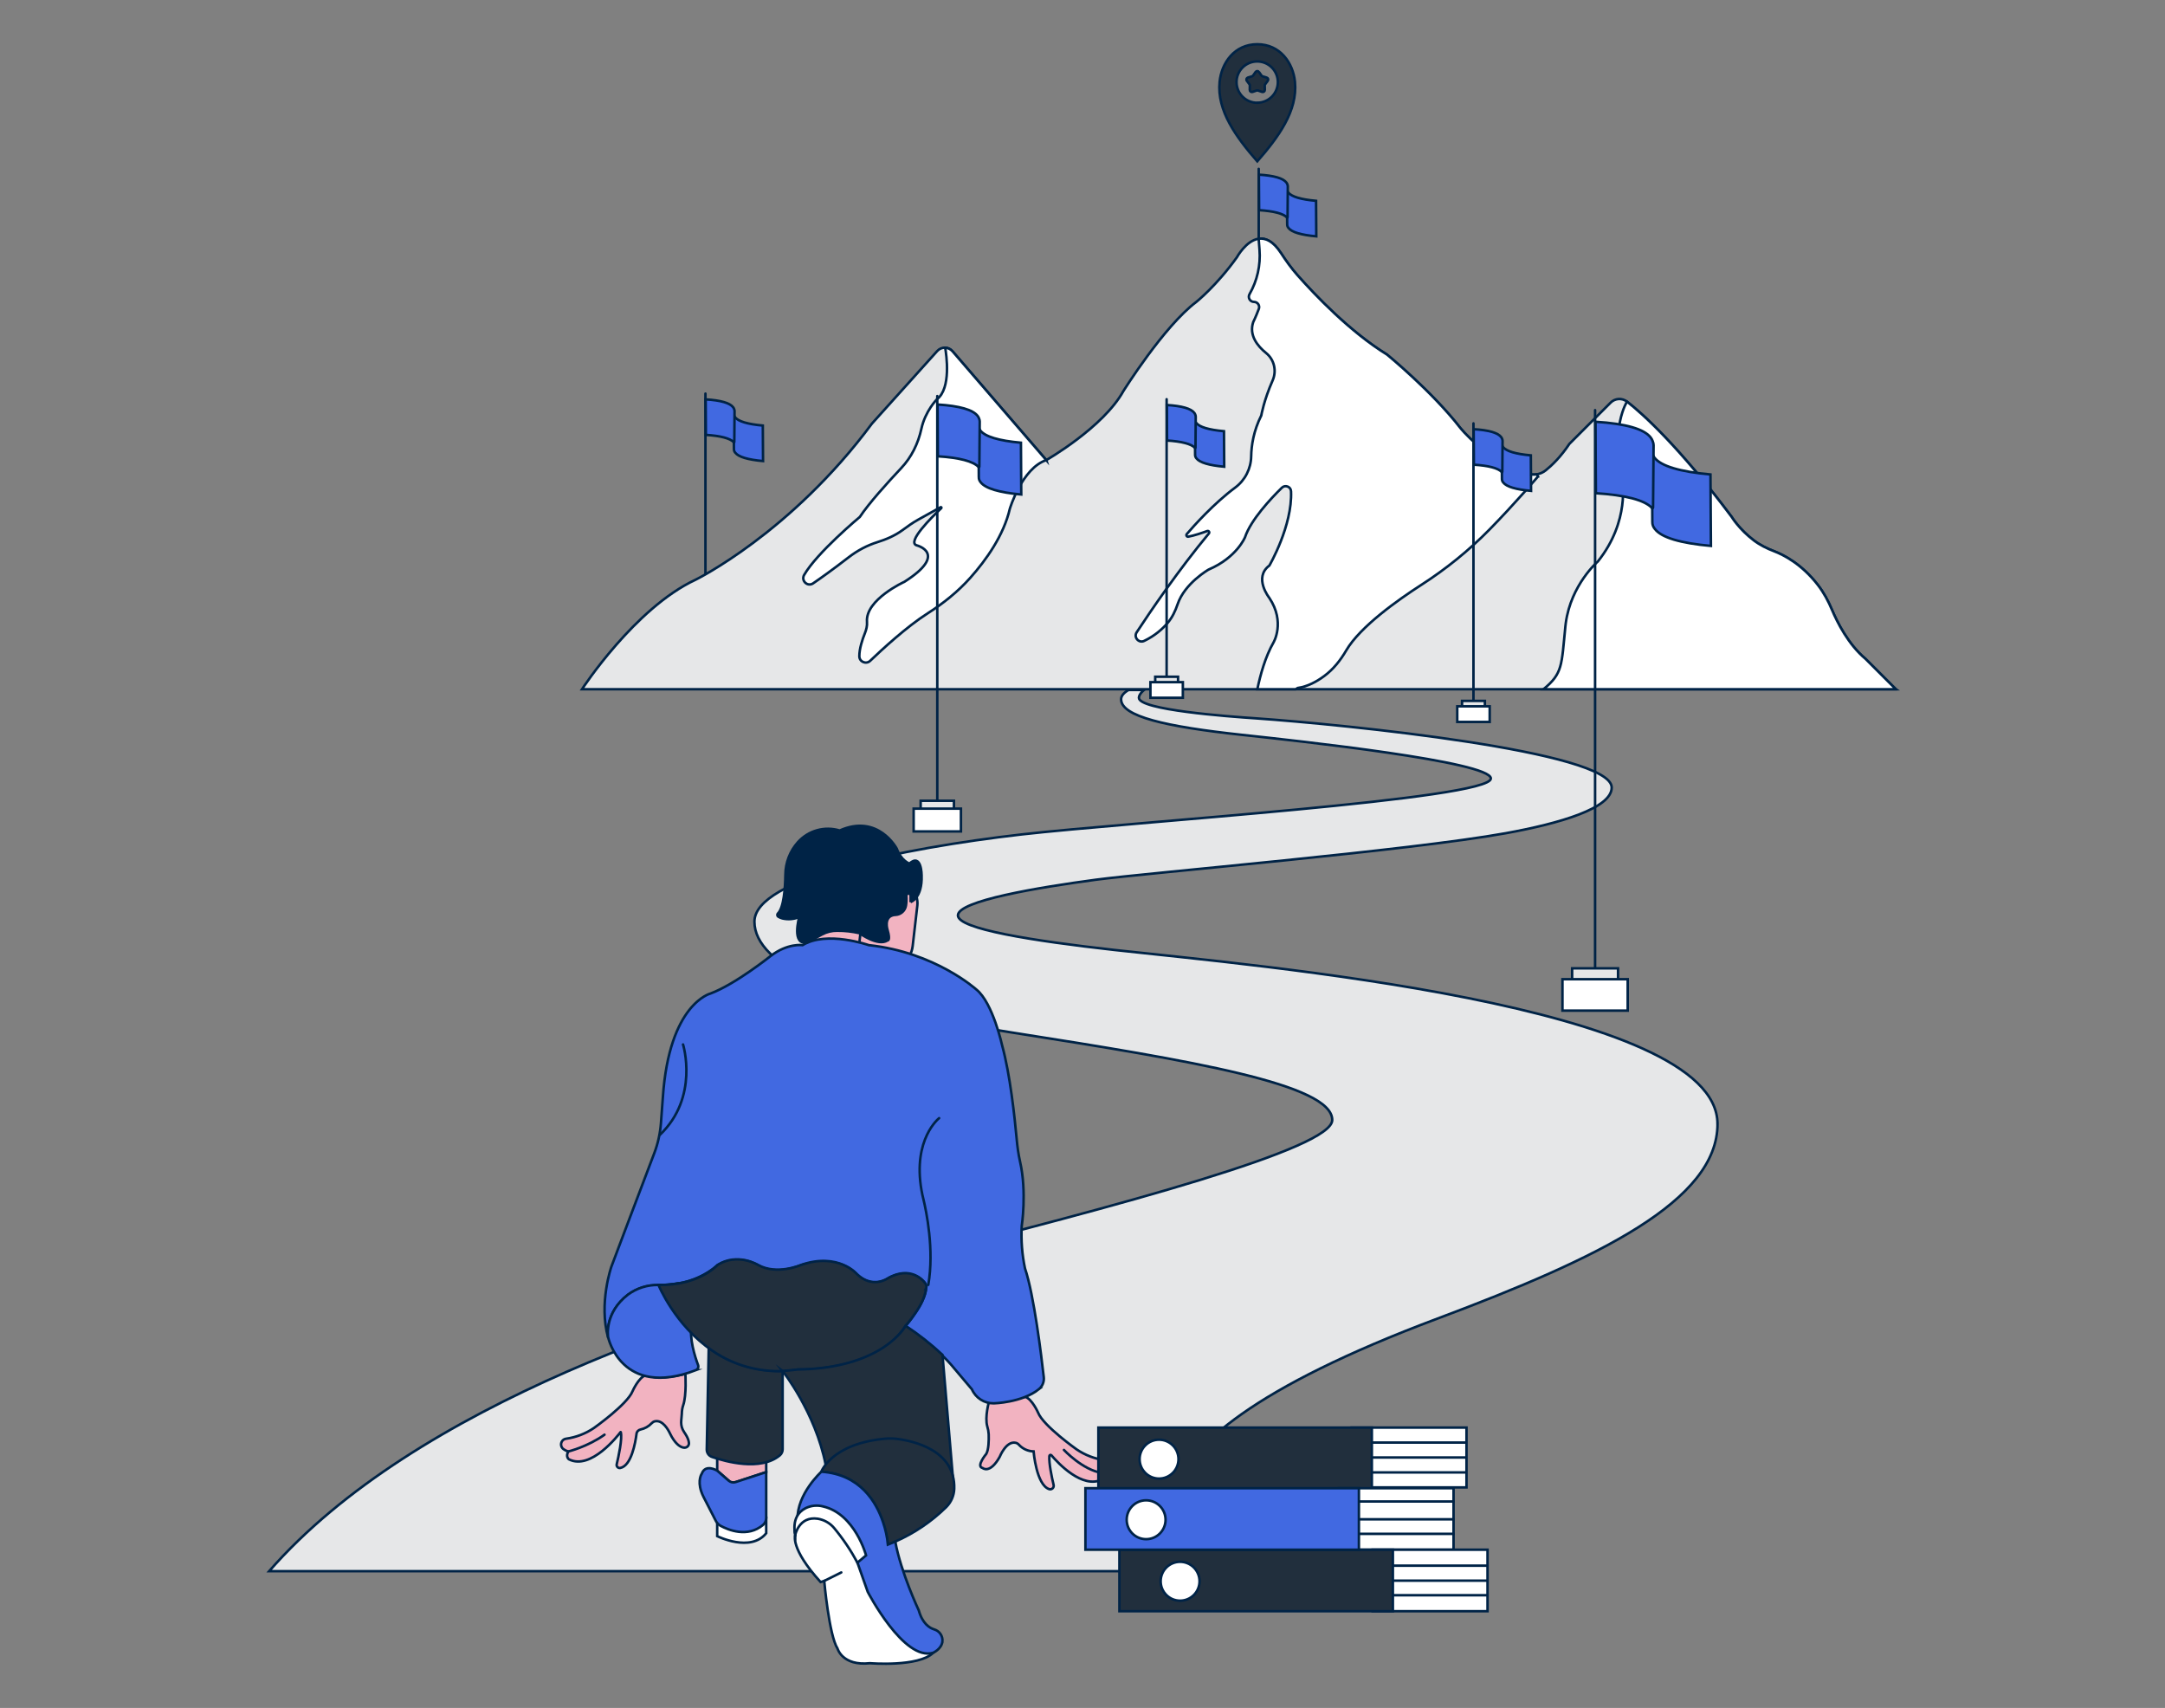 <?xml version="1.0" encoding="UTF-8"?>
<svg xmlns="http://www.w3.org/2000/svg" id="a" width="865.76" height="682.89" viewBox="0 0 865.76 682.89">
  <rect x="0" y="0" width="865.76" height="682.89" fill="#808080" stroke="none"/>
  <rect x="540.5" y="570.79" width="45.94" height="23.92" fill="#fff" stroke="#002346" stroke-miterlimit="10"></rect>
  <g>
    <line x1="548.82" y1="576.78" x2="586.4" y2="576.78" fill="#fff" stroke="#002346" stroke-miterlimit="10"></line>
    <line x1="548.82" y1="582.75" x2="586.4" y2="582.75" fill="#fff" stroke="#002346" stroke-miterlimit="10"></line>
    <line x1="548.82" y1="588.72" x2="586.4" y2="588.72" fill="#fff" stroke="#002346" stroke-miterlimit="10"></line>
  </g>
  <g>
    <path d="M293.49,179.6l-.1-14.21c0,.24,.05,.48,.13,.71,.1,.25,.23,.49,.4,.71,1.29,1.67,5.03,2.79,11.12,3.34l.09,14.2c-6.08-.55-9.81-1.66-11.11-3.34-.18-.21-.32-.44-.41-.69-.08-.23-.12-.48-.12-.73Z" fill="#4169e1" stroke="#002346" stroke-miterlimit="10"></path>
    <path d="M293.44,176.83c-1.48-1.6-5.37-2.58-11.17-2.95l-.09-14.2c6.09,.38,9.7,1.44,11,3.16,.16,.21,.29,.45,.38,.7,.11,.26,.17,.53,.18,.81l-.1,12.42c0,.1-.13,.16-.2,.08Z" fill="#4169e1" stroke="#002346" stroke-miterlimit="10"></path>
    <line x1="282.1" y1="157.37" x2="282.1" y2="269.29" fill="#e6e7e8" stroke="#002346" stroke-linecap="round" stroke-linejoin="round"></line>
  </g>
  <g>
    <path d="M514.73,89.75l-.1-14.21c0,.24,.05,.48,.13,.71,.1,.25,.23,.49,.4,.71,1.29,1.67,5.03,2.79,11.12,3.34l.09,14.2c-6.08-.55-9.81-1.66-11.11-3.34-.18-.21-.32-.44-.41-.69-.08-.23-.12-.48-.12-.73Z" fill="#4169e1" stroke="#002346" stroke-miterlimit="10"></path>
    <path d="M514.68,86.98c-1.48-1.6-5.37-2.58-11.17-2.95l-.09-14.2c6.09,.38,9.7,1.44,11,3.16,.16,.21,.29,.45,.38,.7,.11,.26,.17,.53,.18,.81l-.1,12.42c0,.1-.13,.16-.2,.08Z" fill="#4169e1" stroke="#002346" stroke-miterlimit="10"></path>
    <line x1="503.35" y1="67.52" x2="503.35" y2="179.44" fill="#e6e7e8" stroke="#002346" stroke-linecap="round" stroke-linejoin="round"></line>
  </g>
  <path d="M758.14,275.58H232.73s21.08-32.43,45.41-43.78c0,0,38.11-18.65,70.54-62.43l26.12-29.03c.84-.92,2.01-1.38,3.16-1.33,1.09,.05,2.12,.52,2.9,1.39l37.54,43.56s22.7-12.97,30.81-27.57c0,0,16.22-25.95,29.19-35.68,0,0,8.11-6.49,16.22-17.84,0,0,3.62-6.65,8.66-7.41,2.69-.39,5.76,.88,8.9,5.71,2.03,3.08,4.15,6.08,6.6,8.85,7.02,7.95,21.03,22.65,35.84,31.77,0,0,17.84,14.59,29.19,29.19,0,0,9.96,12.79,27.19,18.42,1.15,.37,2.35,.45,3.52,.26,1.3-.21,2.55-.76,3.62-1.62,2.48-1.99,5.97-5.34,9.45-10.57l16.49-16.49c1.75-1.75,4.56-1.95,6.52-.41,6.26,4.91,20.63,17.77,41.85,46.09,0,0,2.94,4.9,8.82,9.37,2.48,1.88,5.29,3.28,8.19,4.38,3.68,1.41,10.98,5.06,17.5,13.52,2.34,3.03,4.15,6.44,5.64,9.97,2.01,4.75,6.47,13.77,13.36,19.51l12.16,12.16Z" fill="#e6e7e8" stroke="#002346" stroke-miterlimit="10"></path>
  <path d="M614.98,190.56s-9.03,10.64-19.38,21.19c-8.22,8.37-17.37,15.76-27.23,22.1-9.19,5.92-24.44,16.65-30.03,26.21-2.29,3.92-5.12,7.51-8.77,10.22-2.98,2.22-6.7,4.25-10.65,4.8l-.81,.5h-15.32c1.22-5.84,3.23-13.04,6.44-18.65,0,0,4.86-8.11-1.62-17.84,0,0-6.49-8.11,0-12.97,0,0,9.26-15.88,8.66-29.7-.08-1.85-2.35-2.71-3.67-1.41-4.47,4.39-12.43,12.89-14.72,19.76,0,0-3.24,8.11-14.59,12.97,0,0-9.54,5.45-12.38,13.85-.92,2.73-2.16,5.34-4.03,7.53-2.03,2.37-5.06,5.09-9.35,7.14-2.15,1.03-4.29-1.45-2.98-3.45,5.56-8.48,16.74-24.93,28.87-39.52,.4-.48-.08-1.17-.67-.96-2.09,.76-5.26,1.83-7.57,2.25-.59,.11-.99-.58-.6-1.04,2.76-3.22,10.77-12.21,19.36-18.59,3.96-2.94,6.3-7.55,6.39-12.48,.08-4.39,.96-10.19,4.05-16.37,0,0,.99-5.95,4.53-13.98,1.68-3.82,.65-8.33-2.59-10.95-3.52-2.85-6.92-7.14-5.18-12.36,0,0,1.02-2.04,2.25-5.3,.51-1.35-.49-2.8-1.93-2.8h0c-1.59,0-2.58-1.71-1.79-3.09h0c3.08-5.38,4.47-11.56,3.99-17.75l-.34-4.41c2.69-.39,5.76,.88,8.91,5.7,2.02,3.09,4.15,6.09,6.6,8.86,7.03,7.95,21.03,22.66,35.84,31.77,0,0,17.84,14.59,29.19,29.19,0,0,9.96,12.79,27.19,18.42,1.15,.37,2.35,.45,3.52,.26,.29,.58,.45,.89,.45,.89Z" fill="#fff" stroke="#002346" stroke-miterlimit="10"></path>
  <path d="M758.14,275.58h-140.92c7.72-6.37,7.18-9.36,8.76-25.14,.05-.44,.1-.86,.15-1.28,2.08-15.45,12.83-24.66,12.83-24.66,12.97-16.22,9.73-32.43,9.73-32.43-4.86-21.08,1.93-31.49,1.93-31.49,6.26,4.91,20.63,17.77,41.85,46.09,0,0,2.94,4.9,8.82,9.37,2.48,1.88,5.29,3.28,8.19,4.38,3.68,1.41,10.98,5.06,17.5,13.52,2.34,3.03,4.15,6.44,5.64,9.97,2.01,4.75,6.47,13.77,13.36,19.51l12.16,12.16Z" fill="#fff" stroke="#002346" stroke-miterlimit="10"></path>
  <path d="M418.41,183.96c-9.73,3.24-14.59,19.46-14.59,19.46-2.46,10.66-9.48,20.49-15.82,27.61-4.94,5.54-10.76,10.2-17.02,14.19-8.35,5.31-18.39,14.57-22.99,18.98-1.62,1.55-4.33,.43-4.35-1.81-.02-2.99,1.21-6.69,2.21-9.17,.58-1.46,.98-3.01,.85-4.57-.71-8.91,14.97-16.03,14.97-16.03,17.84-11.35,4.86-14.59,4.86-14.59-3.95-1.32,6.02-11.21,9.89-14.86,.21-.19-.03-.52-.28-.38l-8.98,4.99c-2.18,1.21-4.2,2.66-6.2,4.14-3.17,2.34-6.91,3.85-9.93,4.79-4.23,1.31-8.17,3.41-11.67,6.12-6.44,4.98-11.17,8.34-14.2,10.41-2.22,1.51-4.92-1.03-3.59-3.36,5.06-8.86,22.26-23.19,22.26-23.19,3.65-5.48,10.91-13.53,16.55-19.52,4.12-4.37,6.79-9.84,8.07-15.71,1.56-7.16,6.19-11.79,6.19-11.79,5.85-4.38,3.79-17.98,3.34-20.63,1.09,.05,2.12,.52,2.9,1.39l37.54,43.56Z" fill="#fff" stroke="#002346" stroke-miterlimit="10"></path>
  <path d="M686.82,449.36c0,30.75-47.34,53.63-111.94,77.83-148.11,55.48-101.55,93.06-89.63,101.02H107.62c58.5-66.88,175.05-104.56,252.79-124.18,89.03-22.48,172.34-44.83,172.34-56.21,0-14.28-55.99-23.69-127.82-34.95-70.15-10.98-103.24-26.99-103.24-44.37s59.1-29.37,106.6-34.84c43.68-5.03,187.89-14.14,187.89-22.4,0-6.71-76.93-15.01-99.64-17.46-30.4-3.28-48.22-7.34-48.22-14.21,0-1.38,1.12-2.64,2.98-3.72h6.19s-2.06,1.62-2.06,3.13c0,4.83,35.26,7.44,46.99,8.23,35.14,2.47,142.08,13.16,142.08,27.65,0,8.24-20.55,14.32-42.4,18.27-38.78,6.99-142.99,15.82-163.81,18.58-22.97,3.07-55.23,8.43-55.23,14.27,0,5.45,29.79,10.15,62.53,13.82,55.65,6.19,241.22,21.94,241.22,69.54Z" fill="#e6e7e8" stroke="#002346" stroke-miterlimit="10"></path>
  <g id="b">
    <path d="M517.84,32.72c-.74-7.54-5.93-15.03-15.07-15.03s-14.31,7.5-15.06,15.03c-1.15,11.59,6.7,22.16,15.06,31.79,8.39-9.62,16.2-20.15,15.07-31.79Zm-15.07,8.37c-4.56,.02-8.27-3.67-8.29-8.23-.02-4.56,3.67-8.27,8.23-8.29,4.56-.02,8.27,3.67,8.29,8.23h0c.01,4.56-3.67,8.26-8.22,8.27,0,0,0,0,0,0v.02Z" fill="#212f3d" stroke="#002346" stroke-miterlimit="10"></path>
    <path d="M503.45,28.77l1,1.43c.11,.15,.26,.26,.43,.31l1.67,.51c.55,.17,.76,.82,.42,1.28l-1.05,1.4c-.11,.15-.17,.32-.16,.51l.03,1.75c0,.57-.55,.97-1.09,.79l-1.66-.56c-.17-.06-.36-.06-.53,0l-1.65,.56c-.54,.18-1.09-.22-1.09-.79l.02-1.76c0-.18-.06-.35-.16-.5l-1.04-1.4c-.34-.46-.12-1.11,.42-1.28l1.66-.51c.17-.05,.33-.16,.43-.31l1.01-1.43c.33-.47,1.02-.46,1.35,0Z" fill="#212f3d" stroke="#002346" stroke-miterlimit="10"></path>
  </g>
  <rect x="323.05" y="367.74" width="26.97" height="12.68" fill="#f2b3c1" stroke="#002346" stroke-miterlimit="10"></rect>
  <rect x="344.63" y="350.09" width="21.34" height="37.68" rx="10.67" ry="10.67" transform="translate(44.55 -38.23) rotate(6.57)" fill="#f2b3c1" stroke="#002346" stroke-miterlimit="10"></rect>
  <path d="M335.72,332.07s1.27,4.16-1.63,9.96" fill="none" stroke="#2f2e41" stroke-miterlimit="10"></path>
  <path d="M274.07,549.29s.55,8.47-.87,12.59c-.38,1.1-.53,2.25-.55,3.42-.05,2.35-.96,4.47,.99,7.4,0,0,1.82,2.43,1.86,4.34,.02,.97-.71,1.73-1.67,1.78s-2.56-.48-4.41-3.08c-.56-.79-1.04-1.63-1.45-2.5-.77-1.63-3.02-5.7-6.16-4.94-.48,.12-.89,.42-1.24,.78-1.19,1.26-2.73,2.12-4.41,2.48-.84,.18-1.5,.82-1.61,1.67-.47,3.66-2.09,12.88-6.52,13.71-.87,.16-1.62-.64-1.41-1.5,.73-3.06,2.3-10.27,1.62-12.82-.01-.04-.06-.05-.09-.02-.9,1.2-11.82,15.38-20.65,10.88,0,0-1.43-.97-.26-3.11-.69-.22-1.34-.55-1.93-.97-1.03-.75-1.25-2.2-.5-3.23,.38-.52,.95-.85,1.59-.93,3.97-.56,7.76-2.02,11.08-4.26,0,0,13.33-9.42,15.46-14.71,0,0,2.41-5.51,5.22-6.38,.05-.06,5.17,2.21,15.9-.59Z" fill="#f2b3c1" stroke="#002346" stroke-miterlimit="10"></path>
  <path d="M395.51,560.34s-1.79,6.17-.71,9.99c.32,1.03,.51,2.09,.57,3.17,.08,2.34,0,6.11-.97,7.81,0,0-4.22,5.01-1.48,5.64,0,0,2.9,2.59,6.86-4.47,0,0,2.56-6.48,6.41-5.6,.47,.12,.89,.37,1.22,.73,1.52,1.67,3.65,2.65,5.91,2.71,0,0,1.08,13.37,6.22,15.08,1.04,.34,2.05-.6,1.79-1.67-.68-2.86-1.93-8.62-1.7-11.59,.03-.42,.55-.58,.83-.26,2.57,3.03,12.4,13.67,20.33,9.62,0,0,1.57-.19,0-2.55,.71-.22,1.37-.54,1.98-.97,1.03-.75,1.25-2.2,.5-3.23-.38-.52-.95-.85-1.59-.93-3.97-.56-7.76-2.02-11.08-4.26,0,0-13.33-9.41-15.46-14.7,0,0-2.41-5.52-5.22-6.39-4.74,1.06-9.56,1.68-14.41,1.86Z" fill="#f2b3c1" stroke="#002346" stroke-miterlimit="10"></path>
  <path d="M286.8,608.95v5.25s13.31,6.64,19.6-1.17v-6.13l-19.6,2.06Z" fill="#fff" stroke="#002346" stroke-miterlimit="10"></path>
  <polygon points="306.4 588.6 292.64 593.1 286.8 588 286.8 580.97 306.4 580.97 306.4 588.6" fill="#f2b3c1" stroke="#002346" stroke-miterlimit="10"></polygon>
  <path d="M306.4,588.6v18.29c.01,1.09-.45,2.12-1.28,2.83-6.23,5.21-13.91,1.99-16.98,.34-.83-.47-1.51-1.18-1.93-2.04l-4.82-9.39c-.38-.73-.7-1.5-.97-2.28-1.58-4.67,.22-7.15,.22-7.15,1.5-4.04,6.13-1.2,6.13-1.2l4.6,4.01c.77,.67,1.83,.88,2.79,.57l12.22-3.98Z" fill="#4169e1" stroke="#002346" stroke-miterlimit="10"></path>
  <path d="M318,613.75s-2.15,5.29,10.15,18.8l1.45-.45s1.93,21.78,5.32,27.05c0,0,1.93,7.05,12.98,5.85,0,0,19.32,1.61,25.25-4.14,0,0-15.39-8.99-19.55-22.35-.56-1.82-1.23-3.6-1.93-5.37l-4.66-11.45s-11.87-21.01-22.56-17.18c0-.03-8.18,2.14-6.45,9.24Z" fill="#fff" stroke="#002346" stroke-miterlimit="10"></path>
  <path d="M283.41,538.85l-.79,40.67c-.03,1.35,.82,2.57,2.1,3,5.33,1.84,19.41,5.8,27.13-.64,.71-.6,1.12-1.48,1.12-2.41v-31.3s-16.68,1-29.55-9.33Z" fill="#212f3d" stroke="#002346" stroke-miterlimit="10"></path>
  <path d="M415.42,555.47c-6.83,5.39-18.03,5.63-18.03,5.63-3.78,.05-7.22-2.16-8.75-5.62l-8.42-9.97c-7.18-8.13-18.1-15.29-18.1-15.29,6.68-8.14,8.05-12.79,8.23-14.98v-.29c.03-.81-.23-1.6-.74-2.23-1.55-1.79-3.69-2.98-6.03-3.36-3.03-.36-6.1,.32-8.7,1.93-6.88,4.11-12.12-1.67-12.12-1.67-8.12-8.74-22.47-3.75-22.47-3.75-2.68,1.09-5.52,1.75-8.42,1.93-2.13,.13-4.27-.13-6.31-.78-.86-.27-1.68-.65-2.43-1.14-9.04-4.99-16.22,0-16.22,0-4.51,3.87-10.01,6.41-15.88,7.33-2.55,.45-5.14,.67-7.73,.65-4.39-.11-8.7,1.25-12.23,3.86-9.27,7.17-8.04,16.32-7.91,17.06-3.8-13.74,1.32-28.32,1.32-28.32,1.7-4.61,12.43-32.92,17.14-45.34,1.47-3.87,2.37-7.93,2.68-12.06l.77-10.31c2.5-37.44,19.03-41.5,19.03-41.5,9.99-3.74,24.03-14.98,24.03-14.98,6.86-5.29,12.79-4.37,12.79-4.37,9.66-5.92,26.51,0,26.51,0,26.53,2.81,43.06,17.78,43.06,17.78,6.56,5.31,10.29,22.47,10.29,22.47,3.12,11.33,4.96,28.35,5.77,37.22,.28,3.06,.68,6.1,1.36,9.1,2.78,12.11,.67,25.73,.67,25.73-.31,5.67,.13,11.36,1.3,16.92,3.61,10.63,6.58,35.25,7.51,43.48,.22,1.86-.53,3.69-1.98,4.87Z" fill="#4169e1" stroke="#002346" stroke-miterlimit="10"></path>
  <path d="M278.25,547.85c-29.85,11.36-35.06-13.15-35.06-13.15-.13-.75-1.36-9.89,7.91-17.06,3.53-2.61,7.84-3.97,12.23-3.86,2.59,.02,5.18-.2,7.73-.65l5.59,16.42c-1.21,5.32,1.32,13.08,2.53,16.31,.26,.81-.15,1.68-.94,1.99Z" fill="#4169e1" stroke="#002346" stroke-miterlimit="10"></path>
  <path d="M370.37,515.11c-.72,4.83-3.26,8.39-5.27,11.24-.92,1.3-1.91,2.55-2.97,3.75-11.67,18.52-43.06,17.47-43.06,17.47-11.99,2.04-24.31-.69-34.32-7.6-14.96-10.19-21.43-26.22-21.43-26.22,16.34,.33,23.61-7.98,23.61-7.98,8.05-5.04,16.22,0,16.22,0,7.59,4.2,17.16,0,17.16,0,15.03-5.2,22.47,3.75,22.47,3.75,6.19,5.8,12.12,1.67,12.12,1.67,9.49-5.59,14.71,1.41,14.71,1.41,1.33,1.43,.73,2.52,.73,2.52Z" fill="#212f3d" stroke="#002346" stroke-miterlimit="10"></path>
  <path d="M312.96,548.18s13.08,16.42,17.21,37.45l50.87,4.97-4.15-48.9c-4.58-4.27-9.51-8.15-14.74-11.59,0,0-8.97,16.97-43.06,17.46l-6.12,.62Z" fill="#212f3d" stroke="#002346" stroke-miterlimit="10"></path>
  <path d="M425.46,579.73s7.45,8.04,15.29,9.22" fill="none" stroke="#002346" stroke-linecap="round" stroke-linejoin="round"></path>
  <path d="M381.59,595.28c-.1,2.73-1.23,5.32-3.16,7.26-5.92,5.82-12.85,10.51-20.45,13.84-.97,.43-1.93,.83-2.95,1.22-.29-3.04-.94-6.04-1.93-8.94-2.72-8.17-9.24-19.17-24.67-20.21,0,0,4.06-11.3,25.69-13.23,.68-.07,1.36-.09,2.04-.07,.82,0,1.65,.05,2.46,.15,6.5,.81,23.46,4.45,22.97,19.98Z" fill="#212f3d" stroke="#002346" stroke-miterlimit="10"></path>
  <path d="M376.86,656.35c-.38,3.04-3.71,4.47-3.71,4.47-11.71,3.59-26.16-24.36-26.16-24.36l-7.31-20.74c-2.68-7.68-11.08-11.74-18.77-9.05-.52,.18-1.03,.39-1.52,.63l-.48,.25c-.24-10.28,9.55-19.11,9.55-19.11,15.46,1.04,21.94,12.04,24.67,20.21,.99,2.89,1.64,5.89,1.93,8.94,1.01-.39,2-.79,2.95-1.22,2.27,12.39,9.39,27.5,9.39,27.5,1.48,5.29,4.3,7.05,6.17,7.61,2.13,.62,3.51,2.66,3.3,4.87Z" fill="#4169e1" stroke="#002346" stroke-miterlimit="10"></path>
  <path d="M318,613.75s1.49-7.62,8.99-6.52c2.55,.42,4.87,1.72,6.54,3.69,3.57,4.3,6.7,8.95,9.35,13.87l3.45-2.9s-4.41-16.57-17.16-19.56c-2.35-.63-4.85-.38-7.04,.69-2.63,1.34-5.38,4.34-4.13,10.73Z" fill="#fff" stroke="#002346" stroke-miterlimit="10"></path>
  <path d="M364.15,360.67v-2.48c.04-.47-.32-.89-.79-.92-.47-.04-.89,.32-.92,.79,0,.06,0,.12,0,.18,.1,1.29,.04,2.59-.16,3.86-.34,2.03-2.03,3.56-4.09,3.69-.36,0-.71,.06-1.06,.14-3.86,.97-2.21,5.91-2.21,5.91,1.28,4.35,0,4.17,0,4.17-3.8,2.53-11.23-2.9-11.23-2.9-2.93-.66-5.93-.99-8.94-.97-2.11-.02-4.2,.49-6.06,1.49l-5.75,3.16c-6.62,1.48-3.34-10.12-3.34-10.12-2.14,.89-4.51,1.08-6.76,.54-.56-.16-1.11-.39-1.61-.69-.39-.24-.51-.75-.27-1.14,.04-.06,.08-.11,.13-.16,2.36-2.33,2.9-10.26,2.98-15.46,.02-4.82,1.81-9.46,5.02-13.04,4.19-4.67,10.7-6.48,16.69-4.65,15.39-6.88,22.81,7.24,22.81,7.24,1.81,4.9,5.07,5.98,5.07,5.98,4.89-4.35,4.89,4.71,4.89,4.71,.32,9.21-4.4,10.66-4.4,10.66Z" fill="#002346" stroke="#002346" stroke-miterlimit="10"></path>
  <path d="M273.14,417.61s6.55,21.11-9.28,36.16" fill="none" stroke="#002346" stroke-linecap="round" stroke-linejoin="round"></path>
  <path d="M375.55,447.07s-10.63,8.28-7.06,28.81c.22,1.28,.51,2.55,.82,3.81,1.01,4.18,4.38,19.95,1.9,34.04" fill="none" stroke="#002346" stroke-linecap="round" stroke-linejoin="round"></path>
  <path d="M227.25,580.35s7.73-1.89,14.49-6.72" fill="none" stroke="#002346" stroke-linecap="round" stroke-linejoin="round"></path>
  <line x1="329.6" y1="632.1" x2="336.42" y2="628.71" fill="none" stroke="#002346" stroke-linecap="round" stroke-linejoin="round"></line>
  <g>
    <path d="M660.75,208.72l-.19-28.58c.01,.49,.1,.97,.26,1.43,.19,.51,.46,.99,.8,1.43,2.6,3.35,10.12,5.61,22.38,6.71l.18,28.57c-12.22-1.1-19.72-3.34-22.36-6.71-.36-.42-.64-.89-.83-1.39-.17-.47-.25-.96-.24-1.46Z" fill="#4169e1" stroke="#002346" stroke-miterlimit="10"></path>
    <path d="M660.65,203.14c-2.97-3.22-10.79-5.19-22.47-5.94l-.18-28.57c12.24,.77,19.52,2.9,22.13,6.35,.32,.42,.58,.9,.76,1.4,.22,.51,.34,1.06,.36,1.62l-.21,24.97c0,.21-.26,.31-.4,.16Z" fill="#4169e1" stroke="#002346" stroke-miterlimit="10"></path>
    <line x1="637.86" y1="163.99" x2="637.86" y2="389.1" fill="#e6e7e8" stroke="#002346" stroke-linecap="round" stroke-linejoin="round"></line>
    <rect x="628.68" y="387.17" width="18.36" height="8.7" fill="#e6e7e8" stroke="#002346" stroke-miterlimit="10"></rect>
    <rect x="624.81" y="391.52" width="26.09" height="12.56" fill="#fff" stroke="#002346" stroke-miterlimit="10"></rect>
  </g>
  <g>
    <path d="M391.41,190.78l-.14-20.72c0,.35,.07,.7,.19,1.04,.14,.37,.34,.72,.58,1.04,1.89,2.43,7.34,4.07,16.22,4.87l.13,20.71c-8.86-.8-14.3-2.42-16.21-4.87-.26-.3-.46-.64-.6-1.01-.12-.34-.18-.7-.18-1.06Z" fill="#4169e1" stroke="#002346" stroke-miterlimit="10"></path>
    <path d="M391.34,186.74c-2.15-2.33-7.83-3.76-16.29-4.3l-.13-20.71c8.87,.56,14.15,2.1,16.05,4.6,.24,.31,.42,.65,.55,1.02,.16,.37,.25,.77,.26,1.18l-.15,18.1c0,.15-.19,.23-.29,.12Z" fill="#4169e1" stroke="#002346" stroke-miterlimit="10"></path>
    <line x1="374.81" y1="158.36" x2="374.81" y2="321.57" fill="#e6e7e8" stroke="#002346" stroke-linecap="round" stroke-linejoin="round"></line>
    <rect x="368.16" y="320.17" width="13.31" height="6.3" fill="#e6e7e8" stroke="#002346" stroke-miterlimit="10"></rect>
    <rect x="365.36" y="323.32" width="18.91" height="9.11" fill="#fff" stroke="#002346" stroke-miterlimit="10"></rect>
  </g>
  <g>
    <path d="M600.61,191.52l-.1-14.21c0,.24,.05,.48,.13,.71,.1,.25,.23,.49,.4,.71,1.29,1.67,5.03,2.79,11.12,3.34l.09,14.2c-6.08-.55-9.81-1.66-11.11-3.34-.18-.21-.32-.44-.41-.69-.08-.23-.12-.48-.12-.73Z" fill="#4169e1" stroke="#002346" stroke-miterlimit="10"></path>
    <path d="M600.56,188.75c-1.48-1.6-5.37-2.58-11.17-2.95l-.09-14.2c6.09,.38,9.7,1.44,11,3.16,.16,.21,.29,.45,.38,.7,.11,.26,.17,.53,.18,.81l-.1,12.42c0,.1-.13,.16-.2,.08Z" fill="#4169e1" stroke="#002346" stroke-miterlimit="10"></path>
    <line x1="589.22" y1="169.28" x2="589.22" y2="281.21" fill="#e6e7e8" stroke="#002346" stroke-linecap="round" stroke-linejoin="round"></line>
    <rect x="584.66" y="280.24" width="9.13" height="4.32" fill="#e6e7e8" stroke="#002346" stroke-miterlimit="10"></rect>
    <rect x="582.74" y="282.41" width="12.97" height="6.24" fill="#fff" stroke="#002346" stroke-miterlimit="10"></rect>
  </g>
  <g>
    <path d="M477.91,181.86l-.1-14.21c0,.24,.05,.48,.13,.71,.1,.25,.23,.49,.4,.71,1.29,1.67,5.03,2.79,11.12,3.34l.09,14.2c-6.08-.55-9.81-1.66-11.11-3.34-.18-.21-.32-.44-.41-.69-.08-.23-.12-.48-.12-.73Z" fill="#4169e1" stroke="#002346" stroke-miterlimit="10"></path>
    <path d="M477.86,179.08c-1.48-1.6-5.37-2.58-11.17-2.95l-.09-14.2c6.09,.38,9.7,1.44,11,3.16,.16,.21,.29,.45,.38,.7,.11,.26,.17,.53,.18,.81l-.1,12.42c0,.1-.13,.16-.2,.08Z" fill="#4169e1" stroke="#002346" stroke-miterlimit="10"></path>
    <line x1="466.52" y1="159.62" x2="466.52" y2="271.54" fill="#e6e7e8" stroke="#002346" stroke-linecap="round" stroke-linejoin="round"></line>
    <rect x="461.96" y="270.58" width="9.13" height="4.32" fill="#e6e7e8" stroke="#002346" stroke-miterlimit="10"></rect>
    <rect x="460.04" y="272.75" width="12.97" height="6.24" fill="#fff" stroke="#002346" stroke-miterlimit="10"></rect>
  </g>
  <rect x="439.23" y="570.79" width="109.36" height="24.59" fill="#212f3d" stroke="#002346" stroke-miterlimit="10"></rect>
  <circle cx="463.49" cy="583.41" r="7.77" fill="#fff" stroke="#002346" stroke-miterlimit="10"></circle>
  <rect x="535.32" y="595.03" width="45.94" height="24.59" fill="#fff" stroke="#002346" stroke-miterlimit="10"></rect>
  <line x1="543.64" y1="600.34" x2="581.22" y2="600.34" fill="none" stroke="#002346" stroke-linecap="round" stroke-linejoin="round"></line>
  <line x1="543.64" y1="607.46" x2="581.22" y2="607.46" fill="none" stroke="#002346" stroke-linecap="round" stroke-linejoin="round"></line>
  <line x1="543.64" y1="613.28" x2="581.22" y2="613.28" fill="none" stroke="#002346" stroke-linecap="round" stroke-linejoin="round"></line>
  <rect x="548.91" y="619.62" width="45.94" height="24.59" fill="#fff" stroke="#002346" stroke-miterlimit="10"></rect>
  <g>
    <line x1="557.23" y1="632" x2="594.81" y2="632" fill="none" stroke="#002346" stroke-linecap="round" stroke-linejoin="round"></line>
    <line x1="557.23" y1="626" x2="594.81" y2="626" fill="none" stroke="#002346" stroke-linecap="round" stroke-linejoin="round"></line>
    <line x1="557.23" y1="637.82" x2="594.81" y2="637.82" fill="none" stroke="#002346" stroke-linecap="round" stroke-linejoin="round"></line>
  </g>
  <rect x="447.64" y="619.62" width="109.36" height="24.59" fill="#212f3d" stroke="#002346" stroke-miterlimit="10"></rect>
  <circle cx="471.91" cy="632.23" r="7.77" fill="#fff" stroke="#002346" stroke-miterlimit="10"></circle>
  <rect x="434.05" y="595.03" width="109.36" height="24.59" fill="#4169e1" stroke="#002346" stroke-miterlimit="10"></rect>
  <circle cx="458.32" cy="607.64" r="7.77" fill="#fff" stroke="#002346" stroke-miterlimit="10"></circle>
</svg>
